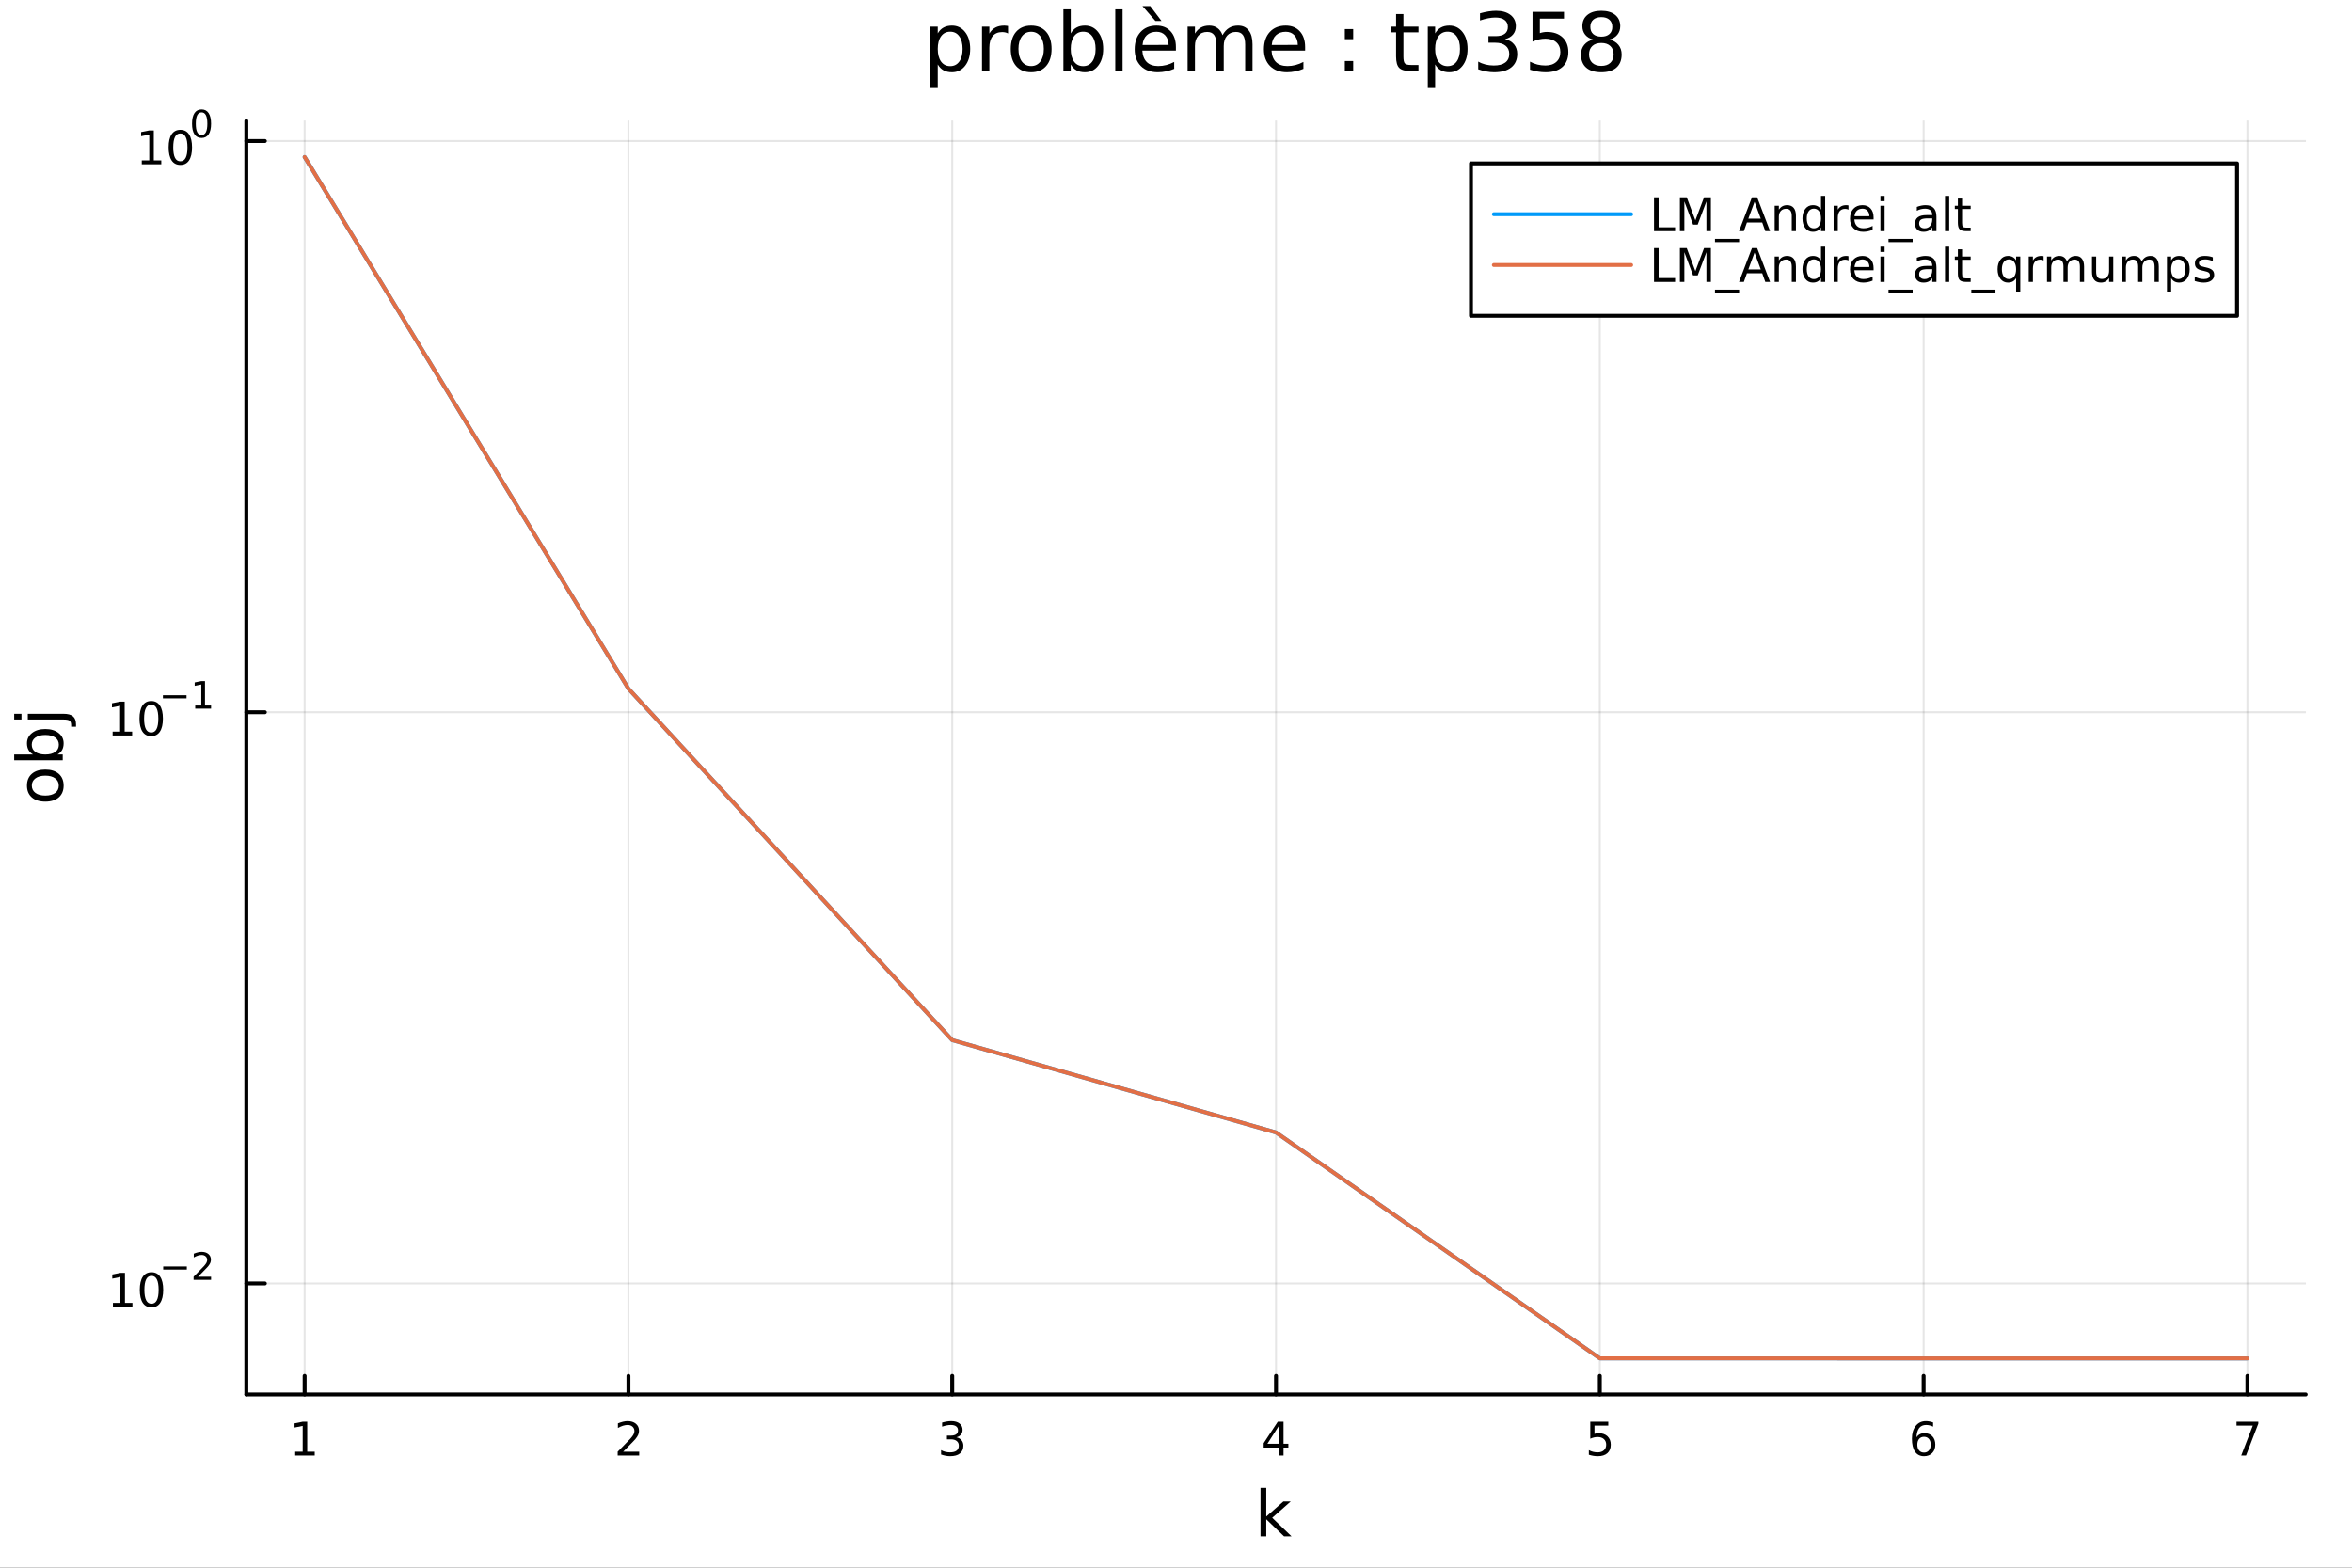 <?xml version="1.0" encoding="utf-8"?>
<svg xmlns="http://www.w3.org/2000/svg" xmlns:xlink="http://www.w3.org/1999/xlink" width="600" height="400" viewBox="0 0 2400 1600">
<rect x="0" y="0" width="2400" height="1600" fill="#333333" stroke="none"/>
<defs>
  <clipPath id="clip610">
    <rect x="0" y="0" width="2400" height="1600"/>
  </clipPath>
</defs>
<path clip-path="url(#clip610)" d="M0 1600 L2400 1600 L2400 0 L0 0  Z" fill="#ffffff" fill-rule="evenodd" fill-opacity="1"/>
<defs>
  <clipPath id="clip611">
    <rect x="480" y="0" width="1681" height="1600"/>
  </clipPath>
</defs>
<path clip-path="url(#clip610)" d="M251.372 1423.18 L2352.76 1423.18 L2352.76 123.472 L251.372 123.472  Z" fill="#ffffff" fill-rule="evenodd" fill-opacity="1"/>
<defs>
  <clipPath id="clip612">
    <rect x="251" y="123" width="2102" height="1301"/>
  </clipPath>
</defs>
<polyline clip-path="url(#clip612)" style="stroke:#000000; stroke-linecap:round; stroke-linejoin:round; stroke-width:2; stroke-opacity:0.1; fill:none" points="310.845,1423.18 310.845,123.472 "/>
<polyline clip-path="url(#clip612)" style="stroke:#000000; stroke-linecap:round; stroke-linejoin:round; stroke-width:2; stroke-opacity:0.1; fill:none" points="641.252,1423.18 641.252,123.472 "/>
<polyline clip-path="url(#clip612)" style="stroke:#000000; stroke-linecap:round; stroke-linejoin:round; stroke-width:2; stroke-opacity:0.1; fill:none" points="971.658,1423.18 971.658,123.472 "/>
<polyline clip-path="url(#clip612)" style="stroke:#000000; stroke-linecap:round; stroke-linejoin:round; stroke-width:2; stroke-opacity:0.1; fill:none" points="1302.06,1423.18 1302.06,123.472 "/>
<polyline clip-path="url(#clip612)" style="stroke:#000000; stroke-linecap:round; stroke-linejoin:round; stroke-width:2; stroke-opacity:0.1; fill:none" points="1632.47,1423.18 1632.47,123.472 "/>
<polyline clip-path="url(#clip612)" style="stroke:#000000; stroke-linecap:round; stroke-linejoin:round; stroke-width:2; stroke-opacity:0.1; fill:none" points="1962.88,1423.18 1962.88,123.472 "/>
<polyline clip-path="url(#clip612)" style="stroke:#000000; stroke-linecap:round; stroke-linejoin:round; stroke-width:2; stroke-opacity:0.1; fill:none" points="2293.28,1423.18 2293.28,123.472 "/>
<polyline clip-path="url(#clip610)" style="stroke:#000000; stroke-linecap:round; stroke-linejoin:round; stroke-width:4; stroke-opacity:1; fill:none" points="251.372,1423.18 2352.76,1423.18 "/>
<polyline clip-path="url(#clip610)" style="stroke:#000000; stroke-linecap:round; stroke-linejoin:round; stroke-width:4; stroke-opacity:1; fill:none" points="310.845,1423.18 310.845,1404.28 "/>
<polyline clip-path="url(#clip610)" style="stroke:#000000; stroke-linecap:round; stroke-linejoin:round; stroke-width:4; stroke-opacity:1; fill:none" points="641.252,1423.18 641.252,1404.28 "/>
<polyline clip-path="url(#clip610)" style="stroke:#000000; stroke-linecap:round; stroke-linejoin:round; stroke-width:4; stroke-opacity:1; fill:none" points="971.658,1423.18 971.658,1404.28 "/>
<polyline clip-path="url(#clip610)" style="stroke:#000000; stroke-linecap:round; stroke-linejoin:round; stroke-width:4; stroke-opacity:1; fill:none" points="1302.06,1423.18 1302.06,1404.28 "/>
<polyline clip-path="url(#clip610)" style="stroke:#000000; stroke-linecap:round; stroke-linejoin:round; stroke-width:4; stroke-opacity:1; fill:none" points="1632.47,1423.18 1632.47,1404.28 "/>
<polyline clip-path="url(#clip610)" style="stroke:#000000; stroke-linecap:round; stroke-linejoin:round; stroke-width:4; stroke-opacity:1; fill:none" points="1962.88,1423.18 1962.88,1404.28 "/>
<polyline clip-path="url(#clip610)" style="stroke:#000000; stroke-linecap:round; stroke-linejoin:round; stroke-width:4; stroke-opacity:1; fill:none" points="2293.28,1423.18 2293.28,1404.28 "/>
<path clip-path="url(#clip610)" d="M301.227 1481.64 L308.866 1481.64 L308.866 1455.28 L300.556 1456.95 L300.556 1452.69 L308.82 1451.02 L313.496 1451.02 L313.496 1481.64 L321.135 1481.64 L321.135 1485.58 L301.227 1485.58 L301.227 1481.64 Z" fill="#000000" fill-rule="nonzero" fill-opacity="1" /><path clip-path="url(#clip610)" d="M635.904 1481.64 L652.224 1481.64 L652.224 1485.58 L630.279 1485.58 L630.279 1481.64 Q632.941 1478.89 637.525 1474.26 Q642.131 1469.61 643.312 1468.27 Q645.557 1465.74 646.437 1464.01 Q647.339 1462.25 647.339 1460.56 Q647.339 1457.8 645.395 1456.07 Q643.474 1454.33 640.372 1454.33 Q638.173 1454.33 635.719 1455.09 Q633.289 1455.86 630.511 1457.41 L630.511 1452.69 Q633.335 1451.55 635.789 1450.97 Q638.242 1450.39 640.279 1450.39 Q645.65 1450.39 648.844 1453.08 Q652.039 1455.77 652.039 1460.26 Q652.039 1462.39 651.228 1464.31 Q650.441 1466.2 648.335 1468.8 Q647.756 1469.47 644.654 1472.69 Q641.552 1475.88 635.904 1481.64 Z" fill="#000000" fill-rule="nonzero" fill-opacity="1" /><path clip-path="url(#clip610)" d="M975.905 1466.95 Q979.262 1467.66 981.137 1469.93 Q983.035 1472.2 983.035 1475.53 Q983.035 1480.65 979.517 1483.45 Q975.998 1486.25 969.517 1486.25 Q967.341 1486.25 965.026 1485.81 Q962.734 1485.39 960.281 1484.54 L960.281 1480.02 Q962.225 1481.16 964.54 1481.74 Q966.855 1482.32 969.378 1482.32 Q973.776 1482.32 976.067 1480.58 Q978.382 1478.84 978.382 1475.53 Q978.382 1472.48 976.23 1470.77 Q974.1 1469.03 970.28 1469.03 L966.253 1469.03 L966.253 1465.19 L970.466 1465.19 Q973.915 1465.19 975.743 1463.82 Q977.572 1462.43 977.572 1459.84 Q977.572 1457.18 975.674 1455.77 Q973.799 1454.33 970.28 1454.33 Q968.359 1454.33 966.16 1454.75 Q963.961 1455.16 961.322 1456.04 L961.322 1451.88 Q963.984 1451.14 966.299 1450.77 Q968.637 1450.39 970.697 1450.39 Q976.021 1450.39 979.123 1452.83 Q982.225 1455.23 982.225 1459.35 Q982.225 1462.22 980.581 1464.21 Q978.938 1466.18 975.905 1466.95 Z" fill="#000000" fill-rule="nonzero" fill-opacity="1" /><path clip-path="url(#clip610)" d="M1305.07 1455.09 L1293.27 1473.54 L1305.07 1473.54 L1305.07 1455.09 M1303.85 1451.02 L1309.73 1451.02 L1309.73 1473.54 L1314.66 1473.54 L1314.66 1477.43 L1309.73 1477.43 L1309.73 1485.58 L1305.07 1485.58 L1305.07 1477.43 L1289.47 1477.43 L1289.47 1472.92 L1303.85 1451.02 Z" fill="#000000" fill-rule="nonzero" fill-opacity="1" /><path clip-path="url(#clip610)" d="M1622.75 1451.02 L1641.1 1451.02 L1641.1 1454.96 L1627.03 1454.96 L1627.03 1463.43 Q1628.05 1463.08 1629.07 1462.92 Q1630.09 1462.73 1631.1 1462.73 Q1636.89 1462.73 1640.27 1465.9 Q1643.65 1469.08 1643.65 1474.49 Q1643.65 1480.07 1640.18 1483.17 Q1636.71 1486.25 1630.39 1486.25 Q1628.21 1486.25 1625.94 1485.88 Q1623.7 1485.51 1621.29 1484.77 L1621.29 1480.07 Q1623.37 1481.2 1625.6 1481.76 Q1627.82 1482.32 1630.29 1482.32 Q1634.3 1482.32 1636.64 1480.21 Q1638.97 1478.1 1638.97 1474.49 Q1638.97 1470.88 1636.64 1468.77 Q1634.3 1466.67 1630.29 1466.67 Q1628.42 1466.67 1626.54 1467.08 Q1624.69 1467.5 1622.75 1468.38 L1622.75 1451.02 Z" fill="#000000" fill-rule="nonzero" fill-opacity="1" /><path clip-path="url(#clip610)" d="M1963.28 1466.44 Q1960.13 1466.44 1958.28 1468.59 Q1956.45 1470.74 1956.45 1474.49 Q1956.45 1478.22 1958.28 1480.39 Q1960.13 1482.55 1963.28 1482.55 Q1966.43 1482.55 1968.26 1480.39 Q1970.11 1478.22 1970.11 1474.49 Q1970.11 1470.74 1968.26 1468.59 Q1966.43 1466.44 1963.28 1466.44 M1972.56 1451.78 L1972.56 1456.04 Q1970.8 1455.21 1969 1454.77 Q1967.22 1454.33 1965.46 1454.33 Q1960.83 1454.33 1958.37 1457.45 Q1955.94 1460.58 1955.6 1466.9 Q1956.96 1464.89 1959.02 1463.82 Q1961.08 1462.73 1963.56 1462.73 Q1968.77 1462.73 1971.78 1465.9 Q1974.81 1469.05 1974.81 1474.49 Q1974.81 1479.82 1971.66 1483.03 Q1968.51 1486.25 1963.28 1486.25 Q1957.29 1486.25 1954.12 1481.67 Q1950.94 1477.06 1950.94 1468.33 Q1950.94 1460.14 1954.83 1455.28 Q1958.72 1450.39 1965.27 1450.39 Q1967.03 1450.39 1968.81 1450.74 Q1970.62 1451.09 1972.56 1451.78 Z" fill="#000000" fill-rule="nonzero" fill-opacity="1" /><path clip-path="url(#clip610)" d="M2282.17 1451.02 L2304.39 1451.02 L2304.39 1453.01 L2291.85 1485.58 L2286.96 1485.58 L2298.77 1454.96 L2282.17 1454.96 L2282.17 1451.02 Z" fill="#000000" fill-rule="nonzero" fill-opacity="1" /><path clip-path="url(#clip610)" d="M1286.25 1518.52 L1292.13 1518.52 L1292.13 1547.77 L1309.61 1532.4 L1317.09 1532.4 L1298.18 1549.07 L1317.88 1568.04 L1310.24 1568.04 L1292.13 1550.63 L1292.13 1568.04 L1286.25 1568.04 L1286.25 1518.52 Z" fill="#000000" fill-rule="nonzero" fill-opacity="1" /><polyline clip-path="url(#clip612)" style="stroke:#000000; stroke-linecap:round; stroke-linejoin:round; stroke-width:2; stroke-opacity:0.1; fill:none" points="251.372,1309.9 2352.76,1309.9 "/>
<polyline clip-path="url(#clip612)" style="stroke:#000000; stroke-linecap:round; stroke-linejoin:round; stroke-width:2; stroke-opacity:0.1; fill:none" points="251.372,726.918 2352.76,726.918 "/>
<polyline clip-path="url(#clip612)" style="stroke:#000000; stroke-linecap:round; stroke-linejoin:round; stroke-width:2; stroke-opacity:0.1; fill:none" points="251.372,143.933 2352.76,143.933 "/>
<polyline clip-path="url(#clip610)" style="stroke:#000000; stroke-linecap:round; stroke-linejoin:round; stroke-width:4; stroke-opacity:1; fill:none" points="251.372,1423.18 251.372,123.472 "/>
<polyline clip-path="url(#clip610)" style="stroke:#000000; stroke-linecap:round; stroke-linejoin:round; stroke-width:4; stroke-opacity:1; fill:none" points="251.372,1309.9 270.27,1309.9 "/>
<polyline clip-path="url(#clip610)" style="stroke:#000000; stroke-linecap:round; stroke-linejoin:round; stroke-width:4; stroke-opacity:1; fill:none" points="251.372,726.918 270.27,726.918 "/>
<polyline clip-path="url(#clip610)" style="stroke:#000000; stroke-linecap:round; stroke-linejoin:round; stroke-width:4; stroke-opacity:1; fill:none" points="251.372,143.933 270.27,143.933 "/>
<path clip-path="url(#clip610)" d="M115.232 1329.7 L122.871 1329.7 L122.871 1303.33 L114.561 1305 L114.561 1300.74 L122.825 1299.07 L127.501 1299.07 L127.501 1329.7 L135.14 1329.7 L135.14 1333.63 L115.232 1333.63 L115.232 1329.7 Z" fill="#000000" fill-rule="nonzero" fill-opacity="1" /><path clip-path="url(#clip610)" d="M154.584 1302.15 Q150.973 1302.15 149.144 1305.71 Q147.339 1309.26 147.339 1316.39 Q147.339 1323.49 149.144 1327.06 Q150.973 1330.6 154.584 1330.6 Q158.218 1330.6 160.024 1327.06 Q161.852 1323.49 161.852 1316.39 Q161.852 1309.26 160.024 1305.71 Q158.218 1302.15 154.584 1302.15 M154.584 1298.45 Q160.394 1298.45 163.45 1303.05 Q166.528 1307.64 166.528 1316.39 Q166.528 1325.11 163.45 1329.72 Q160.394 1334.3 154.584 1334.3 Q148.774 1334.3 145.695 1329.72 Q142.64 1325.11 142.64 1316.39 Q142.64 1307.64 145.695 1303.05 Q148.774 1298.45 154.584 1298.45 Z" fill="#000000" fill-rule="nonzero" fill-opacity="1" /><path clip-path="url(#clip610)" d="M166.528 1292.55 L190.64 1292.55 L190.64 1295.74 L166.528 1295.74 L166.528 1292.55 Z" fill="#000000" fill-rule="nonzero" fill-opacity="1" /><path clip-path="url(#clip610)" d="M202.113 1303.02 L215.372 1303.02 L215.372 1306.22 L197.542 1306.22 L197.542 1303.02 Q199.705 1300.78 203.429 1297.02 Q207.172 1293.24 208.131 1292.15 Q209.956 1290.1 210.67 1288.69 Q211.404 1287.26 211.404 1285.89 Q211.404 1283.65 209.824 1282.24 Q208.263 1280.83 205.743 1280.83 Q203.956 1280.83 201.962 1281.45 Q199.987 1282.07 197.73 1283.33 L197.73 1279.49 Q200.025 1278.57 202.019 1278.1 Q204.012 1277.63 205.667 1277.63 Q210.031 1277.63 212.626 1279.81 Q215.222 1282 215.222 1285.64 Q215.222 1287.37 214.563 1288.94 Q213.924 1290.48 212.212 1292.58 Q211.742 1293.13 209.222 1295.74 Q206.702 1298.34 202.113 1303.02 Z" fill="#000000" fill-rule="nonzero" fill-opacity="1" /><path clip-path="url(#clip610)" d="M114.931 746.71 L122.57 746.71 L122.57 720.345 L114.26 722.012 L114.26 717.752 L122.524 716.086 L127.2 716.086 L127.2 746.71 L134.839 746.71 L134.839 750.646 L114.931 750.646 L114.931 746.71 Z" fill="#000000" fill-rule="nonzero" fill-opacity="1" /><path clip-path="url(#clip610)" d="M154.283 719.164 Q150.672 719.164 148.843 722.729 Q147.038 726.271 147.038 733.4 Q147.038 740.507 148.843 744.072 Q150.672 747.613 154.283 747.613 Q157.917 747.613 159.723 744.072 Q161.552 740.507 161.552 733.4 Q161.552 726.271 159.723 722.729 Q157.917 719.164 154.283 719.164 M154.283 715.461 Q160.093 715.461 163.149 720.067 Q166.227 724.65 166.227 733.4 Q166.227 742.127 163.149 746.734 Q160.093 751.317 154.283 751.317 Q148.473 751.317 145.394 746.734 Q142.339 742.127 142.339 733.4 Q142.339 724.65 145.394 720.067 Q148.473 715.461 154.283 715.461 Z" fill="#000000" fill-rule="nonzero" fill-opacity="1" /><path clip-path="url(#clip610)" d="M166.227 709.562 L190.339 709.562 L190.339 712.759 L166.227 712.759 L166.227 709.562 Z" fill="#000000" fill-rule="nonzero" fill-opacity="1" /><path clip-path="url(#clip610)" d="M199.197 720.038 L205.404 720.038 L205.404 698.616 L198.652 699.97 L198.652 696.509 L205.366 695.155 L209.166 695.155 L209.166 720.038 L215.372 720.038 L215.372 723.235 L199.197 723.235 L199.197 720.038 Z" fill="#000000" fill-rule="nonzero" fill-opacity="1" /><path clip-path="url(#clip610)" d="M144.667 163.726 L152.305 163.726 L152.305 137.36 L143.995 139.027 L143.995 134.768 L152.259 133.101 L156.935 133.101 L156.935 163.726 L164.574 163.726 L164.574 167.661 L144.667 167.661 L144.667 163.726 Z" fill="#000000" fill-rule="nonzero" fill-opacity="1" /><path clip-path="url(#clip610)" d="M184.018 136.18 Q180.407 136.18 178.578 139.744 Q176.773 143.286 176.773 150.416 Q176.773 157.522 178.578 161.087 Q180.407 164.628 184.018 164.628 Q187.652 164.628 189.458 161.087 Q191.287 157.522 191.287 150.416 Q191.287 143.286 189.458 139.744 Q187.652 136.18 184.018 136.18 M184.018 132.476 Q189.828 132.476 192.884 137.082 Q195.963 141.666 195.963 150.416 Q195.963 159.142 192.884 163.749 Q189.828 168.332 184.018 168.332 Q178.208 168.332 175.129 163.749 Q172.074 159.142 172.074 150.416 Q172.074 141.666 175.129 137.082 Q178.208 132.476 184.018 132.476 Z" fill="#000000" fill-rule="nonzero" fill-opacity="1" /><path clip-path="url(#clip610)" d="M205.667 114.672 Q202.733 114.672 201.248 117.568 Q199.781 120.446 199.781 126.239 Q199.781 132.013 201.248 134.909 Q202.733 137.787 205.667 137.787 Q208.62 137.787 210.087 134.909 Q211.573 132.013 211.573 126.239 Q211.573 120.446 210.087 117.568 Q208.62 114.672 205.667 114.672 M205.667 111.663 Q210.388 111.663 212.871 115.405 Q215.372 119.129 215.372 126.239 Q215.372 133.329 212.871 137.072 Q210.388 140.796 205.667 140.796 Q200.947 140.796 198.445 137.072 Q195.963 133.329 195.963 126.239 Q195.963 119.129 198.445 115.405 Q200.947 111.663 205.667 111.663 Z" fill="#000000" fill-rule="nonzero" fill-opacity="1" /><path clip-path="url(#clip610)" d="M32.462 801.797 Q32.462 806.507 36.154 809.244 Q39.815 811.982 46.212 811.982 Q52.609 811.982 56.302 809.276 Q59.962 806.539 59.962 801.797 Q59.962 797.118 56.27 794.381 Q52.578 791.643 46.212 791.643 Q39.878 791.643 36.186 794.381 Q32.462 797.118 32.462 801.797 M27.497 801.797 Q27.497 794.158 32.462 789.797 Q37.427 785.437 46.212 785.437 Q54.965 785.437 59.962 789.797 Q64.927 794.158 64.927 801.797 Q64.927 809.467 59.962 813.828 Q54.965 818.156 46.212 818.156 Q37.427 818.156 32.462 813.828 Q27.497 809.467 27.497 801.797 Z" fill="#000000" fill-rule="nonzero" fill-opacity="1" /><path clip-path="url(#clip610)" d="M46.212 750.139 Q39.751 750.139 36.09 752.812 Q32.398 755.454 32.398 760.101 Q32.398 764.748 36.09 767.422 Q39.751 770.064 46.212 770.064 Q52.673 770.064 56.365 767.422 Q60.026 764.748 60.026 760.101 Q60.026 755.454 56.365 752.812 Q52.673 750.139 46.212 750.139 M33.767 770.064 Q30.584 768.218 29.056 765.417 Q27.497 762.584 27.497 758.669 Q27.497 752.176 32.653 748.134 Q37.809 744.06 46.212 744.06 Q54.615 744.06 59.771 748.134 Q64.927 752.176 64.927 758.669 Q64.927 762.584 63.399 765.417 Q61.84 768.218 58.657 770.064 L64.004 770.064 L64.004 775.952 L14.479 775.952 L14.479 770.064 L33.767 770.064 Z" fill="#000000" fill-rule="nonzero" fill-opacity="1" /><path clip-path="url(#clip610)" d="M28.356 734.352 L28.356 728.495 L64.641 728.495 Q71.452 728.495 74.508 731.105 Q77.563 733.684 77.563 739.445 L77.563 741.673 L72.598 741.673 L72.598 740.113 Q72.598 736.771 71.038 735.561 Q69.51 734.352 64.641 734.352 L28.356 734.352 M14.479 734.352 L14.479 728.495 L21.895 728.495 L21.895 734.352 L14.479 734.352 Z" fill="#000000" fill-rule="nonzero" fill-opacity="1" /><path clip-path="url(#clip610)" d="M956.886 65.77 L956.886 89.833 L949.392 89.833 L949.392 27.206 L956.886 27.206 L956.886 34.092 Q959.236 30.041 962.801 28.097 Q966.406 26.112 971.389 26.112 Q979.653 26.112 984.797 32.675 Q989.982 39.237 989.982 49.931 Q989.982 60.626 984.797 67.188 Q979.653 73.751 971.389 73.751 Q966.406 73.751 962.801 71.806 Q959.236 69.821 956.886 65.77 M982.245 49.931 Q982.245 41.708 978.842 37.05 Q975.48 32.35 969.566 32.35 Q963.652 32.35 960.249 37.05 Q956.886 41.708 956.886 49.931 Q956.886 58.155 960.249 62.854 Q963.652 67.512 969.566 67.512 Q975.48 67.512 978.842 62.854 Q982.245 58.155 982.245 49.931 Z" fill="#000000" fill-rule="nonzero" fill-opacity="1" /><path clip-path="url(#clip610)" d="M1028.63 34.173 Q1027.37 33.444 1025.87 33.12 Q1024.42 32.756 1022.63 32.756 Q1016.31 32.756 1012.91 36.888 Q1009.55 40.979 1009.55 48.676 L1009.55 72.576 L1002.05 72.576 L1002.05 27.206 L1009.55 27.206 L1009.55 34.254 Q1011.9 30.122 1015.67 28.138 Q1019.43 26.112 1024.82 26.112 Q1025.59 26.112 1026.52 26.234 Q1027.45 26.315 1028.59 26.517 L1028.63 34.173 Z" fill="#000000" fill-rule="nonzero" fill-opacity="1" /><path clip-path="url(#clip610)" d="M1052.2 32.431 Q1046.21 32.431 1042.73 37.131 Q1039.24 41.789 1039.24 49.931 Q1039.24 58.074 1042.68 62.773 Q1046.17 67.431 1052.2 67.431 Q1058.16 67.431 1061.64 62.732 Q1065.13 58.033 1065.13 49.931 Q1065.13 41.87 1061.64 37.171 Q1058.16 32.431 1052.2 32.431 M1052.2 26.112 Q1061.93 26.112 1067.48 32.431 Q1073.03 38.751 1073.03 49.931 Q1073.03 61.071 1067.48 67.431 Q1061.93 73.751 1052.2 73.751 Q1042.44 73.751 1036.89 67.431 Q1031.38 61.071 1031.38 49.931 Q1031.38 38.751 1036.89 32.431 Q1042.44 26.112 1052.2 26.112 Z" fill="#000000" fill-rule="nonzero" fill-opacity="1" /><path clip-path="url(#clip610)" d="M1117.95 49.931 Q1117.95 41.708 1114.55 37.05 Q1111.19 32.35 1105.27 32.35 Q1099.36 32.35 1095.95 37.05 Q1092.59 41.708 1092.59 49.931 Q1092.59 58.155 1095.95 62.854 Q1099.36 67.512 1105.27 67.512 Q1111.19 67.512 1114.55 62.854 Q1117.95 58.155 1117.95 49.931 M1092.59 34.092 Q1094.94 30.041 1098.51 28.097 Q1102.11 26.112 1107.09 26.112 Q1115.36 26.112 1120.5 32.675 Q1125.69 39.237 1125.69 49.931 Q1125.69 60.626 1120.5 67.188 Q1115.36 73.751 1107.09 73.751 Q1102.11 73.751 1098.51 71.806 Q1094.94 69.821 1092.59 65.77 L1092.59 72.576 L1085.1 72.576 L1085.1 9.544 L1092.59 9.544 L1092.59 34.092 Z" fill="#000000" fill-rule="nonzero" fill-opacity="1" /><path clip-path="url(#clip610)" d="M1138.04 9.544 L1145.5 9.544 L1145.5 72.576 L1138.04 72.576 L1138.04 9.544 Z" fill="#000000" fill-rule="nonzero" fill-opacity="1" /><path clip-path="url(#clip610)" d="M1199.9 48.028 L1199.9 51.673 L1165.63 51.673 Q1166.12 59.37 1170.25 63.421 Q1174.42 67.431 1181.83 67.431 Q1186.13 67.431 1190.14 66.378 Q1194.19 65.325 1198.16 63.218 L1198.16 70.267 Q1194.15 71.968 1189.94 72.86 Q1185.72 73.751 1181.39 73.751 Q1170.53 73.751 1164.17 67.431 Q1157.85 61.112 1157.85 50.337 Q1157.85 39.197 1163.85 32.675 Q1169.88 26.112 1180.09 26.112 Q1189.25 26.112 1194.55 32.026 Q1199.9 37.9 1199.9 48.028 M1192.45 45.84 Q1192.37 39.723 1189 36.077 Q1185.68 32.431 1180.17 32.431 Q1173.93 32.431 1170.17 35.956 Q1166.44 39.48 1165.87 45.88 L1192.45 45.84 M1173.77 6.222 L1185.2 21.373 L1179 21.373 L1165.79 6.222 L1173.77 6.222 Z" fill="#000000" fill-rule="nonzero" fill-opacity="1" /><path clip-path="url(#clip610)" d="M1247.46 35.915 Q1250.25 30.892 1254.14 28.502 Q1258.03 26.112 1263.3 26.112 Q1270.39 26.112 1274.23 31.095 Q1278.08 36.037 1278.08 45.192 L1278.08 72.576 L1270.59 72.576 L1270.59 45.435 Q1270.59 38.913 1268.28 35.753 Q1265.97 32.594 1261.23 32.594 Q1255.44 32.594 1252.08 36.442 Q1248.71 40.29 1248.71 46.934 L1248.71 72.576 L1241.22 72.576 L1241.22 45.435 Q1241.22 38.873 1238.91 35.753 Q1236.6 32.594 1231.78 32.594 Q1226.07 32.594 1222.71 36.482 Q1219.34 40.331 1219.34 46.934 L1219.34 72.576 L1211.85 72.576 L1211.85 27.206 L1219.34 27.206 L1219.34 34.254 Q1221.9 30.082 1225.46 28.097 Q1229.03 26.112 1233.93 26.112 Q1238.87 26.112 1242.31 28.624 Q1245.8 31.135 1247.46 35.915 Z" fill="#000000" fill-rule="nonzero" fill-opacity="1" /><path clip-path="url(#clip610)" d="M1331.76 48.028 L1331.76 51.673 L1297.49 51.673 Q1297.97 59.37 1302.1 63.421 Q1306.28 67.431 1313.69 67.431 Q1317.98 67.431 1321.99 66.378 Q1326.05 65.325 1330.02 63.218 L1330.02 70.267 Q1326 71.968 1321.79 72.86 Q1317.58 73.751 1313.24 73.751 Q1302.39 73.751 1296.03 67.431 Q1289.71 61.112 1289.71 50.337 Q1289.71 39.197 1295.7 32.675 Q1301.74 26.112 1311.95 26.112 Q1321.1 26.112 1326.41 32.026 Q1331.76 37.9 1331.76 48.028 M1324.3 45.84 Q1324.22 39.723 1320.86 36.077 Q1317.54 32.431 1312.03 32.431 Q1305.79 32.431 1302.02 35.956 Q1298.3 39.48 1297.73 45.88 L1324.3 45.84 Z" fill="#000000" fill-rule="nonzero" fill-opacity="1" /><path clip-path="url(#clip610)" d="M1372.27 62.287 L1380.81 62.287 L1380.81 72.576 L1372.27 72.576 L1372.27 62.287 M1372.27 29.677 L1380.81 29.677 L1380.81 39.966 L1372.27 39.966 L1372.27 29.677 Z" fill="#000000" fill-rule="nonzero" fill-opacity="1" /><path clip-path="url(#clip610)" d="M1432.06 14.324 L1432.06 27.206 L1447.41 27.206 L1447.41 32.999 L1432.06 32.999 L1432.06 57.628 Q1432.06 63.178 1433.56 64.758 Q1435.1 66.338 1439.75 66.338 L1447.41 66.338 L1447.41 72.576 L1439.75 72.576 Q1431.13 72.576 1427.84 69.376 Q1424.56 66.135 1424.56 57.628 L1424.56 32.999 L1419.09 32.999 L1419.09 27.206 L1424.56 27.206 L1424.56 14.324 L1432.06 14.324 Z" fill="#000000" fill-rule="nonzero" fill-opacity="1" /><path clip-path="url(#clip610)" d="M1464.42 65.77 L1464.42 89.833 L1456.93 89.833 L1456.93 27.206 L1464.42 27.206 L1464.42 34.092 Q1466.77 30.041 1470.34 28.097 Q1473.94 26.112 1478.93 26.112 Q1487.19 26.112 1492.34 32.675 Q1497.52 39.237 1497.52 49.931 Q1497.52 60.626 1492.34 67.188 Q1487.19 73.751 1478.93 73.751 Q1473.94 73.751 1470.34 71.806 Q1466.77 69.821 1464.42 65.77 M1489.78 49.931 Q1489.78 41.708 1486.38 37.05 Q1483.02 32.35 1477.1 32.35 Q1471.19 32.35 1467.79 37.05 Q1464.42 41.708 1464.42 49.931 Q1464.42 58.155 1467.79 62.854 Q1471.19 67.512 1477.1 67.512 Q1483.02 67.512 1486.38 62.854 Q1489.78 58.155 1489.78 49.931 Z" fill="#000000" fill-rule="nonzero" fill-opacity="1" /><path clip-path="url(#clip610)" d="M1535.72 39.966 Q1541.59 41.222 1544.88 45.192 Q1548.2 49.162 1548.2 54.995 Q1548.2 63.948 1542.04 68.849 Q1535.88 73.751 1524.54 73.751 Q1520.73 73.751 1516.68 72.981 Q1512.67 72.252 1508.38 70.753 L1508.38 62.854 Q1511.78 64.839 1515.83 65.852 Q1519.88 66.864 1524.3 66.864 Q1531.99 66.864 1536 63.826 Q1540.05 60.788 1540.05 54.995 Q1540.05 49.648 1536.29 46.65 Q1532.56 43.612 1525.88 43.612 L1518.83 43.612 L1518.83 36.888 L1526.2 36.888 Q1532.24 36.888 1535.44 34.498 Q1538.64 32.067 1538.64 27.53 Q1538.64 22.871 1535.32 20.4 Q1532.03 17.889 1525.88 17.889 Q1522.51 17.889 1518.67 18.618 Q1514.82 19.347 1510.2 20.887 L1510.2 13.595 Q1514.86 12.299 1518.91 11.65 Q1523 11.002 1526.61 11.002 Q1535.92 11.002 1541.35 15.256 Q1546.78 19.469 1546.78 26.679 Q1546.78 31.702 1543.9 35.186 Q1541.03 38.629 1535.72 39.966 Z" fill="#000000" fill-rule="nonzero" fill-opacity="1" /><path clip-path="url(#clip610)" d="M1563.79 12.096 L1595.92 12.096 L1595.92 18.983 L1571.29 18.983 L1571.29 33.809 Q1573.07 33.201 1574.85 32.918 Q1576.63 32.594 1578.42 32.594 Q1588.54 32.594 1594.46 38.143 Q1600.37 43.693 1600.37 53.172 Q1600.37 62.935 1594.3 68.363 Q1588.22 73.751 1577.16 73.751 Q1573.35 73.751 1569.38 73.103 Q1565.45 72.454 1561.24 71.158 L1561.24 62.935 Q1564.89 64.92 1568.78 65.892 Q1572.66 66.864 1577 66.864 Q1584.01 66.864 1588.1 63.178 Q1592.19 59.492 1592.19 53.172 Q1592.19 46.853 1588.1 43.166 Q1584.01 39.48 1577 39.48 Q1573.72 39.48 1570.44 40.209 Q1567.2 40.938 1563.79 42.478 L1563.79 12.096 Z" fill="#000000" fill-rule="nonzero" fill-opacity="1" /><path clip-path="url(#clip610)" d="M1634 43.855 Q1628.16 43.855 1624.8 46.974 Q1621.48 50.093 1621.48 55.562 Q1621.48 61.031 1624.8 64.15 Q1628.16 67.269 1634 67.269 Q1639.83 67.269 1643.19 64.15 Q1646.55 60.99 1646.55 55.562 Q1646.55 50.093 1643.19 46.974 Q1639.87 43.855 1634 43.855 M1625.81 40.371 Q1620.55 39.075 1617.59 35.47 Q1614.67 31.864 1614.67 26.679 Q1614.67 19.428 1619.82 15.215 Q1625 11.002 1634 11.002 Q1643.03 11.002 1648.17 15.215 Q1653.32 19.428 1653.32 26.679 Q1653.32 31.864 1650.36 35.47 Q1647.44 39.075 1642.22 40.371 Q1648.13 41.749 1651.41 45.759 Q1654.74 49.769 1654.74 55.562 Q1654.74 64.353 1649.35 69.052 Q1644 73.751 1634 73.751 Q1623.99 73.751 1618.6 69.052 Q1613.25 64.353 1613.25 55.562 Q1613.25 49.769 1616.58 45.759 Q1619.9 41.749 1625.81 40.371 M1622.81 27.449 Q1622.81 32.148 1625.73 34.781 Q1628.69 37.414 1634 37.414 Q1639.26 37.414 1642.22 34.781 Q1645.22 32.148 1645.22 27.449 Q1645.22 22.75 1642.22 20.117 Q1639.26 17.484 1634 17.484 Q1628.69 17.484 1625.73 20.117 Q1622.81 22.75 1622.81 27.449 Z" fill="#000000" fill-rule="nonzero" fill-opacity="1" /><polyline clip-path="url(#clip612)" style="stroke:#009af9; stroke-linecap:round; stroke-linejoin:round; stroke-width:4; stroke-opacity:1; fill:none" points="310.845,160.256 641.252,702.886 971.658,1061.58 1302.06,1155.82 1632.47,1386.34 1962.88,1386.4 2293.28,1386.4 "/>
<polyline clip-path="url(#clip612)" style="stroke:#e26f46; stroke-linecap:round; stroke-linejoin:round; stroke-width:4; stroke-opacity:1; fill:none" points="310.845,160.256 641.252,702.886 971.658,1061.58 1302.06,1155.82 1632.47,1386.34 1962.88,1386.4 2293.28,1386.4 "/>
<path clip-path="url(#clip610)" d="M1501 322.316 L2282.71 322.316 L2282.71 166.796 L1501 166.796  Z" fill="#ffffff" fill-rule="evenodd" fill-opacity="1"/>
<polyline clip-path="url(#clip610)" style="stroke:#000000; stroke-linecap:round; stroke-linejoin:round; stroke-width:4; stroke-opacity:1; fill:none" points="1501,322.316 2282.71,322.316 2282.71,166.796 1501,166.796 1501,322.316 "/>
<polyline clip-path="url(#clip610)" style="stroke:#009af9; stroke-linecap:round; stroke-linejoin:round; stroke-width:4; stroke-opacity:1; fill:none" points="1524.35,218.636 1664.44,218.636 "/>
<path clip-path="url(#clip610)" d="M1687.79 201.356 L1692.47 201.356 L1692.47 231.981 L1709.29 231.981 L1709.29 235.916 L1687.79 235.916 L1687.79 201.356 Z" fill="#000000" fill-rule="nonzero" fill-opacity="1" /><path clip-path="url(#clip610)" d="M1714.2 201.356 L1721.17 201.356 L1729.99 224.874 L1738.85 201.356 L1745.82 201.356 L1745.82 235.916 L1741.26 235.916 L1741.26 205.569 L1732.35 229.272 L1727.65 229.272 L1718.74 205.569 L1718.74 235.916 L1714.2 235.916 L1714.2 201.356 Z" fill="#000000" fill-rule="nonzero" fill-opacity="1" /><path clip-path="url(#clip610)" d="M1774.62 243.786 L1774.62 247.096 L1749.99 247.096 L1749.99 243.786 L1774.62 243.786 Z" fill="#000000" fill-rule="nonzero" fill-opacity="1" /><path clip-path="url(#clip610)" d="M1790.36 205.962 L1784.02 223.161 L1796.72 223.161 L1790.36 205.962 M1787.72 201.356 L1793.02 201.356 L1806.19 235.916 L1801.33 235.916 L1798.18 227.05 L1782.6 227.05 L1779.46 235.916 L1774.53 235.916 L1787.72 201.356 Z" fill="#000000" fill-rule="nonzero" fill-opacity="1" /><path clip-path="url(#clip610)" d="M1832.6 220.268 L1832.6 235.916 L1828.34 235.916 L1828.34 220.407 Q1828.34 216.726 1826.91 214.897 Q1825.47 213.069 1822.6 213.069 Q1819.16 213.069 1817.16 215.268 Q1815.17 217.467 1815.17 221.263 L1815.17 235.916 L1810.89 235.916 L1810.89 209.99 L1815.17 209.99 L1815.17 214.018 Q1816.7 211.68 1818.76 210.522 Q1820.84 209.365 1823.55 209.365 Q1828.02 209.365 1830.31 212.143 Q1832.6 214.897 1832.6 220.268 Z" fill="#000000" fill-rule="nonzero" fill-opacity="1" /><path clip-path="url(#clip610)" d="M1858.16 213.925 L1858.16 199.897 L1862.42 199.897 L1862.42 235.916 L1858.16 235.916 L1858.16 232.027 Q1856.82 234.342 1854.76 235.476 Q1852.72 236.587 1849.85 236.587 Q1845.15 236.587 1842.19 232.837 Q1839.25 229.087 1839.25 222.976 Q1839.25 216.865 1842.19 213.115 Q1845.15 209.365 1849.85 209.365 Q1852.72 209.365 1854.76 210.499 Q1856.82 211.61 1858.16 213.925 M1843.65 222.976 Q1843.65 227.675 1845.57 230.36 Q1847.51 233.022 1850.89 233.022 Q1854.27 233.022 1856.22 230.36 Q1858.16 227.675 1858.16 222.976 Q1858.16 218.277 1856.22 215.615 Q1854.27 212.93 1850.89 212.93 Q1847.51 212.93 1845.57 215.615 Q1843.65 218.277 1843.65 222.976 Z" fill="#000000" fill-rule="nonzero" fill-opacity="1" /><path clip-path="url(#clip610)" d="M1886.21 213.971 Q1885.5 213.555 1884.64 213.37 Q1883.81 213.161 1882.79 213.161 Q1879.18 213.161 1877.23 215.522 Q1875.31 217.86 1875.31 222.258 L1875.31 235.916 L1871.03 235.916 L1871.03 209.99 L1875.31 209.99 L1875.31 214.018 Q1876.65 211.657 1878.81 210.522 Q1880.96 209.365 1884.04 209.365 Q1884.48 209.365 1885.01 209.434 Q1885.54 209.481 1886.19 209.596 L1886.21 213.971 Z" fill="#000000" fill-rule="nonzero" fill-opacity="1" /><path clip-path="url(#clip610)" d="M1911.82 221.888 L1911.82 223.971 L1892.23 223.971 Q1892.51 228.369 1894.87 230.684 Q1897.26 232.976 1901.49 232.976 Q1903.95 232.976 1906.24 232.374 Q1908.55 231.772 1910.82 230.569 L1910.82 234.596 Q1908.53 235.568 1906.12 236.078 Q1903.71 236.587 1901.24 236.587 Q1895.03 236.587 1891.4 232.976 Q1887.79 229.365 1887.79 223.207 Q1887.79 216.842 1891.21 213.115 Q1894.66 209.365 1900.5 209.365 Q1905.73 209.365 1908.76 212.745 Q1911.82 216.101 1911.82 221.888 M1907.56 220.638 Q1907.51 217.143 1905.59 215.059 Q1903.69 212.976 1900.54 212.976 Q1896.98 212.976 1894.83 214.99 Q1892.7 217.004 1892.37 220.661 L1907.56 220.638 Z" fill="#000000" fill-rule="nonzero" fill-opacity="1" /><path clip-path="url(#clip610)" d="M1918.81 209.99 L1923.07 209.99 L1923.07 235.916 L1918.81 235.916 L1918.81 209.99 M1918.81 199.897 L1923.07 199.897 L1923.07 205.291 L1918.81 205.291 L1918.81 199.897 Z" fill="#000000" fill-rule="nonzero" fill-opacity="1" /><path clip-path="url(#clip610)" d="M1951.68 243.786 L1951.68 247.096 L1927.05 247.096 L1927.05 243.786 L1951.68 243.786 Z" fill="#000000" fill-rule="nonzero" fill-opacity="1" /><path clip-path="url(#clip610)" d="M1967.46 222.883 Q1962.3 222.883 1960.31 224.064 Q1958.32 225.244 1958.32 228.092 Q1958.32 230.36 1959.8 231.703 Q1961.31 233.022 1963.88 233.022 Q1967.42 233.022 1969.55 230.522 Q1971.7 227.999 1971.7 223.832 L1971.7 222.883 L1967.46 222.883 M1975.96 221.124 L1975.96 235.916 L1971.7 235.916 L1971.7 231.981 Q1970.24 234.342 1968.07 235.476 Q1965.89 236.587 1962.74 236.587 Q1958.76 236.587 1956.4 234.365 Q1954.06 232.119 1954.06 228.369 Q1954.06 223.994 1956.98 221.772 Q1959.92 219.55 1965.73 219.55 L1971.7 219.55 L1971.7 219.133 Q1971.7 216.194 1969.76 214.596 Q1967.83 212.976 1964.34 212.976 Q1962.12 212.976 1960.01 213.508 Q1957.9 214.041 1955.96 215.106 L1955.96 211.17 Q1958.3 210.268 1960.5 209.828 Q1962.7 209.365 1964.78 209.365 Q1970.4 209.365 1973.18 212.282 Q1975.96 215.198 1975.96 221.124 Z" fill="#000000" fill-rule="nonzero" fill-opacity="1" /><path clip-path="url(#clip610)" d="M1984.73 199.897 L1988.99 199.897 L1988.99 235.916 L1984.73 235.916 L1984.73 199.897 Z" fill="#000000" fill-rule="nonzero" fill-opacity="1" /><path clip-path="url(#clip610)" d="M2002.12 202.629 L2002.12 209.99 L2010.89 209.99 L2010.89 213.3 L2002.12 213.3 L2002.12 227.374 Q2002.12 230.545 2002.97 231.448 Q2003.85 232.351 2006.52 232.351 L2010.89 232.351 L2010.89 235.916 L2006.52 235.916 Q2001.58 235.916 1999.71 234.087 Q1997.83 232.235 1997.83 227.374 L1997.83 213.3 L1994.71 213.3 L1994.71 209.99 L1997.83 209.99 L1997.83 202.629 L2002.12 202.629 Z" fill="#000000" fill-rule="nonzero" fill-opacity="1" /><polyline clip-path="url(#clip610)" style="stroke:#e26f46; stroke-linecap:round; stroke-linejoin:round; stroke-width:4; stroke-opacity:1; fill:none" points="1524.35,270.476 1664.44,270.476 "/>
<path clip-path="url(#clip610)" d="M1687.79 253.196 L1692.47 253.196 L1692.47 283.821 L1709.29 283.821 L1709.29 287.756 L1687.79 287.756 L1687.79 253.196 Z" fill="#000000" fill-rule="nonzero" fill-opacity="1" /><path clip-path="url(#clip610)" d="M1714.2 253.196 L1721.17 253.196 L1729.99 276.714 L1738.85 253.196 L1745.82 253.196 L1745.82 287.756 L1741.26 287.756 L1741.26 257.409 L1732.35 281.112 L1727.65 281.112 L1718.74 257.409 L1718.74 287.756 L1714.2 287.756 L1714.2 253.196 Z" fill="#000000" fill-rule="nonzero" fill-opacity="1" /><path clip-path="url(#clip610)" d="M1774.62 295.626 L1774.62 298.936 L1749.99 298.936 L1749.99 295.626 L1774.62 295.626 Z" fill="#000000" fill-rule="nonzero" fill-opacity="1" /><path clip-path="url(#clip610)" d="M1790.36 257.802 L1784.02 275.001 L1796.72 275.001 L1790.36 257.802 M1787.72 253.196 L1793.02 253.196 L1806.19 287.756 L1801.33 287.756 L1798.18 278.89 L1782.6 278.89 L1779.46 287.756 L1774.53 287.756 L1787.72 253.196 Z" fill="#000000" fill-rule="nonzero" fill-opacity="1" /><path clip-path="url(#clip610)" d="M1832.6 272.108 L1832.6 287.756 L1828.34 287.756 L1828.34 272.247 Q1828.34 268.566 1826.91 266.737 Q1825.47 264.909 1822.6 264.909 Q1819.16 264.909 1817.16 267.108 Q1815.17 269.307 1815.17 273.103 L1815.17 287.756 L1810.89 287.756 L1810.89 261.83 L1815.17 261.83 L1815.17 265.858 Q1816.7 263.52 1818.76 262.362 Q1820.84 261.205 1823.55 261.205 Q1828.02 261.205 1830.31 263.983 Q1832.6 266.737 1832.6 272.108 Z" fill="#000000" fill-rule="nonzero" fill-opacity="1" /><path clip-path="url(#clip610)" d="M1858.16 265.765 L1858.16 251.737 L1862.42 251.737 L1862.42 287.756 L1858.16 287.756 L1858.16 283.867 Q1856.82 286.182 1854.76 287.316 Q1852.72 288.427 1849.85 288.427 Q1845.15 288.427 1842.19 284.677 Q1839.25 280.927 1839.25 274.816 Q1839.25 268.705 1842.19 264.955 Q1845.15 261.205 1849.85 261.205 Q1852.72 261.205 1854.76 262.339 Q1856.82 263.45 1858.16 265.765 M1843.65 274.816 Q1843.65 279.515 1845.57 282.2 Q1847.51 284.862 1850.89 284.862 Q1854.27 284.862 1856.22 282.2 Q1858.16 279.515 1858.16 274.816 Q1858.16 270.117 1856.22 267.455 Q1854.27 264.77 1850.89 264.77 Q1847.51 264.77 1845.57 267.455 Q1843.65 270.117 1843.65 274.816 Z" fill="#000000" fill-rule="nonzero" fill-opacity="1" /><path clip-path="url(#clip610)" d="M1886.21 265.811 Q1885.5 265.395 1884.64 265.21 Q1883.81 265.001 1882.79 265.001 Q1879.18 265.001 1877.23 267.362 Q1875.31 269.7 1875.31 274.098 L1875.31 287.756 L1871.03 287.756 L1871.03 261.83 L1875.31 261.83 L1875.31 265.858 Q1876.65 263.497 1878.81 262.362 Q1880.96 261.205 1884.04 261.205 Q1884.48 261.205 1885.01 261.274 Q1885.54 261.321 1886.19 261.436 L1886.21 265.811 Z" fill="#000000" fill-rule="nonzero" fill-opacity="1" /><path clip-path="url(#clip610)" d="M1911.82 273.728 L1911.82 275.811 L1892.23 275.811 Q1892.51 280.209 1894.87 282.524 Q1897.26 284.816 1901.49 284.816 Q1903.95 284.816 1906.24 284.214 Q1908.55 283.612 1910.82 282.409 L1910.82 286.436 Q1908.53 287.408 1906.12 287.918 Q1903.71 288.427 1901.24 288.427 Q1895.03 288.427 1891.4 284.816 Q1887.79 281.205 1887.79 275.047 Q1887.79 268.682 1891.21 264.955 Q1894.66 261.205 1900.5 261.205 Q1905.73 261.205 1908.76 264.585 Q1911.82 267.941 1911.82 273.728 M1907.56 272.478 Q1907.51 268.983 1905.59 266.899 Q1903.69 264.816 1900.54 264.816 Q1896.98 264.816 1894.83 266.83 Q1892.7 268.844 1892.37 272.501 L1907.56 272.478 Z" fill="#000000" fill-rule="nonzero" fill-opacity="1" /><path clip-path="url(#clip610)" d="M1918.81 261.83 L1923.07 261.83 L1923.07 287.756 L1918.81 287.756 L1918.81 261.83 M1918.81 251.737 L1923.07 251.737 L1923.07 257.131 L1918.81 257.131 L1918.81 251.737 Z" fill="#000000" fill-rule="nonzero" fill-opacity="1" /><path clip-path="url(#clip610)" d="M1951.68 295.626 L1951.68 298.936 L1927.05 298.936 L1927.05 295.626 L1951.68 295.626 Z" fill="#000000" fill-rule="nonzero" fill-opacity="1" /><path clip-path="url(#clip610)" d="M1967.46 274.723 Q1962.3 274.723 1960.31 275.904 Q1958.32 277.084 1958.32 279.932 Q1958.32 282.2 1959.8 283.543 Q1961.31 284.862 1963.88 284.862 Q1967.42 284.862 1969.55 282.362 Q1971.7 279.839 1971.7 275.672 L1971.7 274.723 L1967.46 274.723 M1975.96 272.964 L1975.96 287.756 L1971.7 287.756 L1971.7 283.821 Q1970.24 286.182 1968.07 287.316 Q1965.89 288.427 1962.74 288.427 Q1958.76 288.427 1956.4 286.205 Q1954.06 283.959 1954.06 280.209 Q1954.06 275.834 1956.98 273.612 Q1959.92 271.39 1965.73 271.39 L1971.7 271.39 L1971.7 270.973 Q1971.7 268.034 1969.76 266.436 Q1967.83 264.816 1964.34 264.816 Q1962.12 264.816 1960.01 265.348 Q1957.9 265.881 1955.96 266.946 L1955.96 263.01 Q1958.3 262.108 1960.5 261.668 Q1962.7 261.205 1964.78 261.205 Q1970.4 261.205 1973.18 264.122 Q1975.96 267.038 1975.96 272.964 Z" fill="#000000" fill-rule="nonzero" fill-opacity="1" /><path clip-path="url(#clip610)" d="M1984.73 251.737 L1988.99 251.737 L1988.99 287.756 L1984.73 287.756 L1984.73 251.737 Z" fill="#000000" fill-rule="nonzero" fill-opacity="1" /><path clip-path="url(#clip610)" d="M2002.12 254.469 L2002.12 261.83 L2010.89 261.83 L2010.89 265.14 L2002.12 265.14 L2002.12 279.214 Q2002.12 282.385 2002.97 283.288 Q2003.85 284.191 2006.52 284.191 L2010.89 284.191 L2010.89 287.756 L2006.52 287.756 Q2001.58 287.756 1999.71 285.927 Q1997.83 284.075 1997.83 279.214 L1997.83 265.14 L1994.71 265.14 L1994.71 261.83 L1997.83 261.83 L1997.83 254.469 L2002.12 254.469 Z" fill="#000000" fill-rule="nonzero" fill-opacity="1" /><path clip-path="url(#clip610)" d="M2036.19 295.626 L2036.19 298.936 L2011.56 298.936 L2011.56 295.626 L2036.19 295.626 Z" fill="#000000" fill-rule="nonzero" fill-opacity="1" /><path clip-path="url(#clip610)" d="M2042.74 274.816 Q2042.74 279.515 2044.66 282.2 Q2046.61 284.862 2049.99 284.862 Q2053.37 284.862 2055.31 282.2 Q2057.26 279.515 2057.26 274.816 Q2057.26 270.117 2055.31 267.455 Q2053.37 264.77 2049.99 264.77 Q2046.61 264.77 2044.66 267.455 Q2042.74 270.117 2042.74 274.816 M2057.26 283.867 Q2055.91 286.182 2053.85 287.316 Q2051.82 288.427 2048.95 288.427 Q2044.25 288.427 2041.28 284.677 Q2038.34 280.927 2038.34 274.816 Q2038.34 268.705 2041.28 264.955 Q2044.25 261.205 2048.95 261.205 Q2051.82 261.205 2053.85 262.339 Q2055.91 263.45 2057.26 265.765 L2057.26 261.83 L2061.51 261.83 L2061.51 297.617 L2057.26 297.617 L2057.26 283.867 Z" fill="#000000" fill-rule="nonzero" fill-opacity="1" /><path clip-path="url(#clip610)" d="M2085.31 265.811 Q2084.59 265.395 2083.74 265.21 Q2082.9 265.001 2081.89 265.001 Q2078.27 265.001 2076.33 267.362 Q2074.41 269.7 2074.41 274.098 L2074.41 287.756 L2070.13 287.756 L2070.13 261.83 L2074.41 261.83 L2074.41 265.858 Q2075.75 263.497 2077.9 262.362 Q2080.06 261.205 2083.14 261.205 Q2083.57 261.205 2084.11 261.274 Q2084.64 261.321 2085.29 261.436 L2085.31 265.811 Z" fill="#000000" fill-rule="nonzero" fill-opacity="1" /><path clip-path="url(#clip610)" d="M2109.13 266.807 Q2110.73 263.936 2112.95 262.571 Q2115.17 261.205 2118.18 261.205 Q2122.23 261.205 2124.43 264.052 Q2126.63 266.876 2126.63 272.108 L2126.63 287.756 L2122.35 287.756 L2122.35 272.247 Q2122.35 268.52 2121.03 266.714 Q2119.71 264.909 2117 264.909 Q2113.69 264.909 2111.77 267.108 Q2109.85 269.307 2109.85 273.103 L2109.85 287.756 L2105.57 287.756 L2105.57 272.247 Q2105.57 268.497 2104.25 266.714 Q2102.93 264.909 2100.17 264.909 Q2096.91 264.909 2094.99 267.131 Q2093.07 269.33 2093.07 273.103 L2093.07 287.756 L2088.78 287.756 L2088.78 261.83 L2093.07 261.83 L2093.07 265.858 Q2094.52 263.473 2096.56 262.339 Q2098.6 261.205 2101.4 261.205 Q2104.22 261.205 2106.19 262.64 Q2108.18 264.075 2109.13 266.807 Z" fill="#000000" fill-rule="nonzero" fill-opacity="1" /><path clip-path="url(#clip610)" d="M2134.69 277.524 L2134.69 261.83 L2138.95 261.83 L2138.95 277.362 Q2138.95 281.043 2140.38 282.895 Q2141.82 284.723 2144.69 284.723 Q2148.13 284.723 2150.13 282.524 Q2152.14 280.325 2152.14 276.529 L2152.14 261.83 L2156.4 261.83 L2156.4 287.756 L2152.14 287.756 L2152.14 283.774 Q2150.59 286.135 2148.53 287.293 Q2146.49 288.427 2143.78 288.427 Q2139.32 288.427 2137 285.649 Q2134.69 282.871 2134.69 277.524 M2145.4 261.205 L2145.4 261.205 Z" fill="#000000" fill-rule="nonzero" fill-opacity="1" /><path clip-path="url(#clip610)" d="M2185.36 266.807 Q2186.95 263.936 2189.18 262.571 Q2191.4 261.205 2194.41 261.205 Q2198.46 261.205 2200.66 264.052 Q2202.86 266.876 2202.86 272.108 L2202.86 287.756 L2198.57 287.756 L2198.57 272.247 Q2198.57 268.52 2197.25 266.714 Q2195.94 264.909 2193.23 264.909 Q2189.92 264.909 2188 267.108 Q2186.07 269.307 2186.07 273.103 L2186.07 287.756 L2181.79 287.756 L2181.79 272.247 Q2181.79 268.497 2180.47 266.714 Q2179.15 264.909 2176.4 264.909 Q2173.13 264.909 2171.21 267.131 Q2169.29 269.33 2169.29 273.103 L2169.29 287.756 L2165.01 287.756 L2165.01 261.83 L2169.29 261.83 L2169.29 265.858 Q2170.75 263.473 2172.79 262.339 Q2174.82 261.205 2177.63 261.205 Q2180.45 261.205 2182.42 262.64 Q2184.41 264.075 2185.36 266.807 Z" fill="#000000" fill-rule="nonzero" fill-opacity="1" /><path clip-path="url(#clip610)" d="M2215.47 283.867 L2215.47 297.617 L2211.19 297.617 L2211.19 261.83 L2215.47 261.83 L2215.47 265.765 Q2216.82 263.45 2218.85 262.339 Q2220.91 261.205 2223.76 261.205 Q2228.48 261.205 2231.42 264.955 Q2234.38 268.705 2234.38 274.816 Q2234.38 280.927 2231.42 284.677 Q2228.48 288.427 2223.76 288.427 Q2220.91 288.427 2218.85 287.316 Q2216.82 286.182 2215.47 283.867 M2229.96 274.816 Q2229.96 270.117 2228.02 267.455 Q2226.1 264.77 2222.72 264.77 Q2219.34 264.77 2217.39 267.455 Q2215.47 270.117 2215.47 274.816 Q2215.47 279.515 2217.39 282.2 Q2219.34 284.862 2222.72 284.862 Q2226.1 284.862 2228.02 282.2 Q2229.96 279.515 2229.96 274.816 Z" fill="#000000" fill-rule="nonzero" fill-opacity="1" /><path clip-path="url(#clip610)" d="M2257.97 262.594 L2257.97 266.622 Q2256.17 265.696 2254.22 265.233 Q2252.28 264.77 2250.19 264.77 Q2247.02 264.77 2245.43 265.742 Q2243.85 266.714 2243.85 268.659 Q2243.85 270.14 2244.99 270.997 Q2246.12 271.83 2249.55 272.594 L2251 272.918 Q2255.54 273.89 2257.44 275.672 Q2259.36 277.432 2259.36 280.603 Q2259.36 284.214 2256.49 286.321 Q2253.64 288.427 2248.64 288.427 Q2246.56 288.427 2244.29 288.01 Q2242.05 287.617 2239.55 286.807 L2239.55 282.409 Q2241.91 283.635 2244.2 284.26 Q2246.49 284.862 2248.74 284.862 Q2251.75 284.862 2253.37 283.844 Q2254.99 282.802 2254.99 280.927 Q2254.99 279.191 2253.81 278.265 Q2252.65 277.339 2248.69 276.483 L2247.21 276.135 Q2243.25 275.302 2241.49 273.589 Q2239.73 271.853 2239.73 268.844 Q2239.73 265.186 2242.32 263.196 Q2244.92 261.205 2249.69 261.205 Q2252.05 261.205 2254.13 261.552 Q2256.21 261.899 2257.97 262.594 Z" fill="#000000" fill-rule="nonzero" fill-opacity="1" /></svg>
